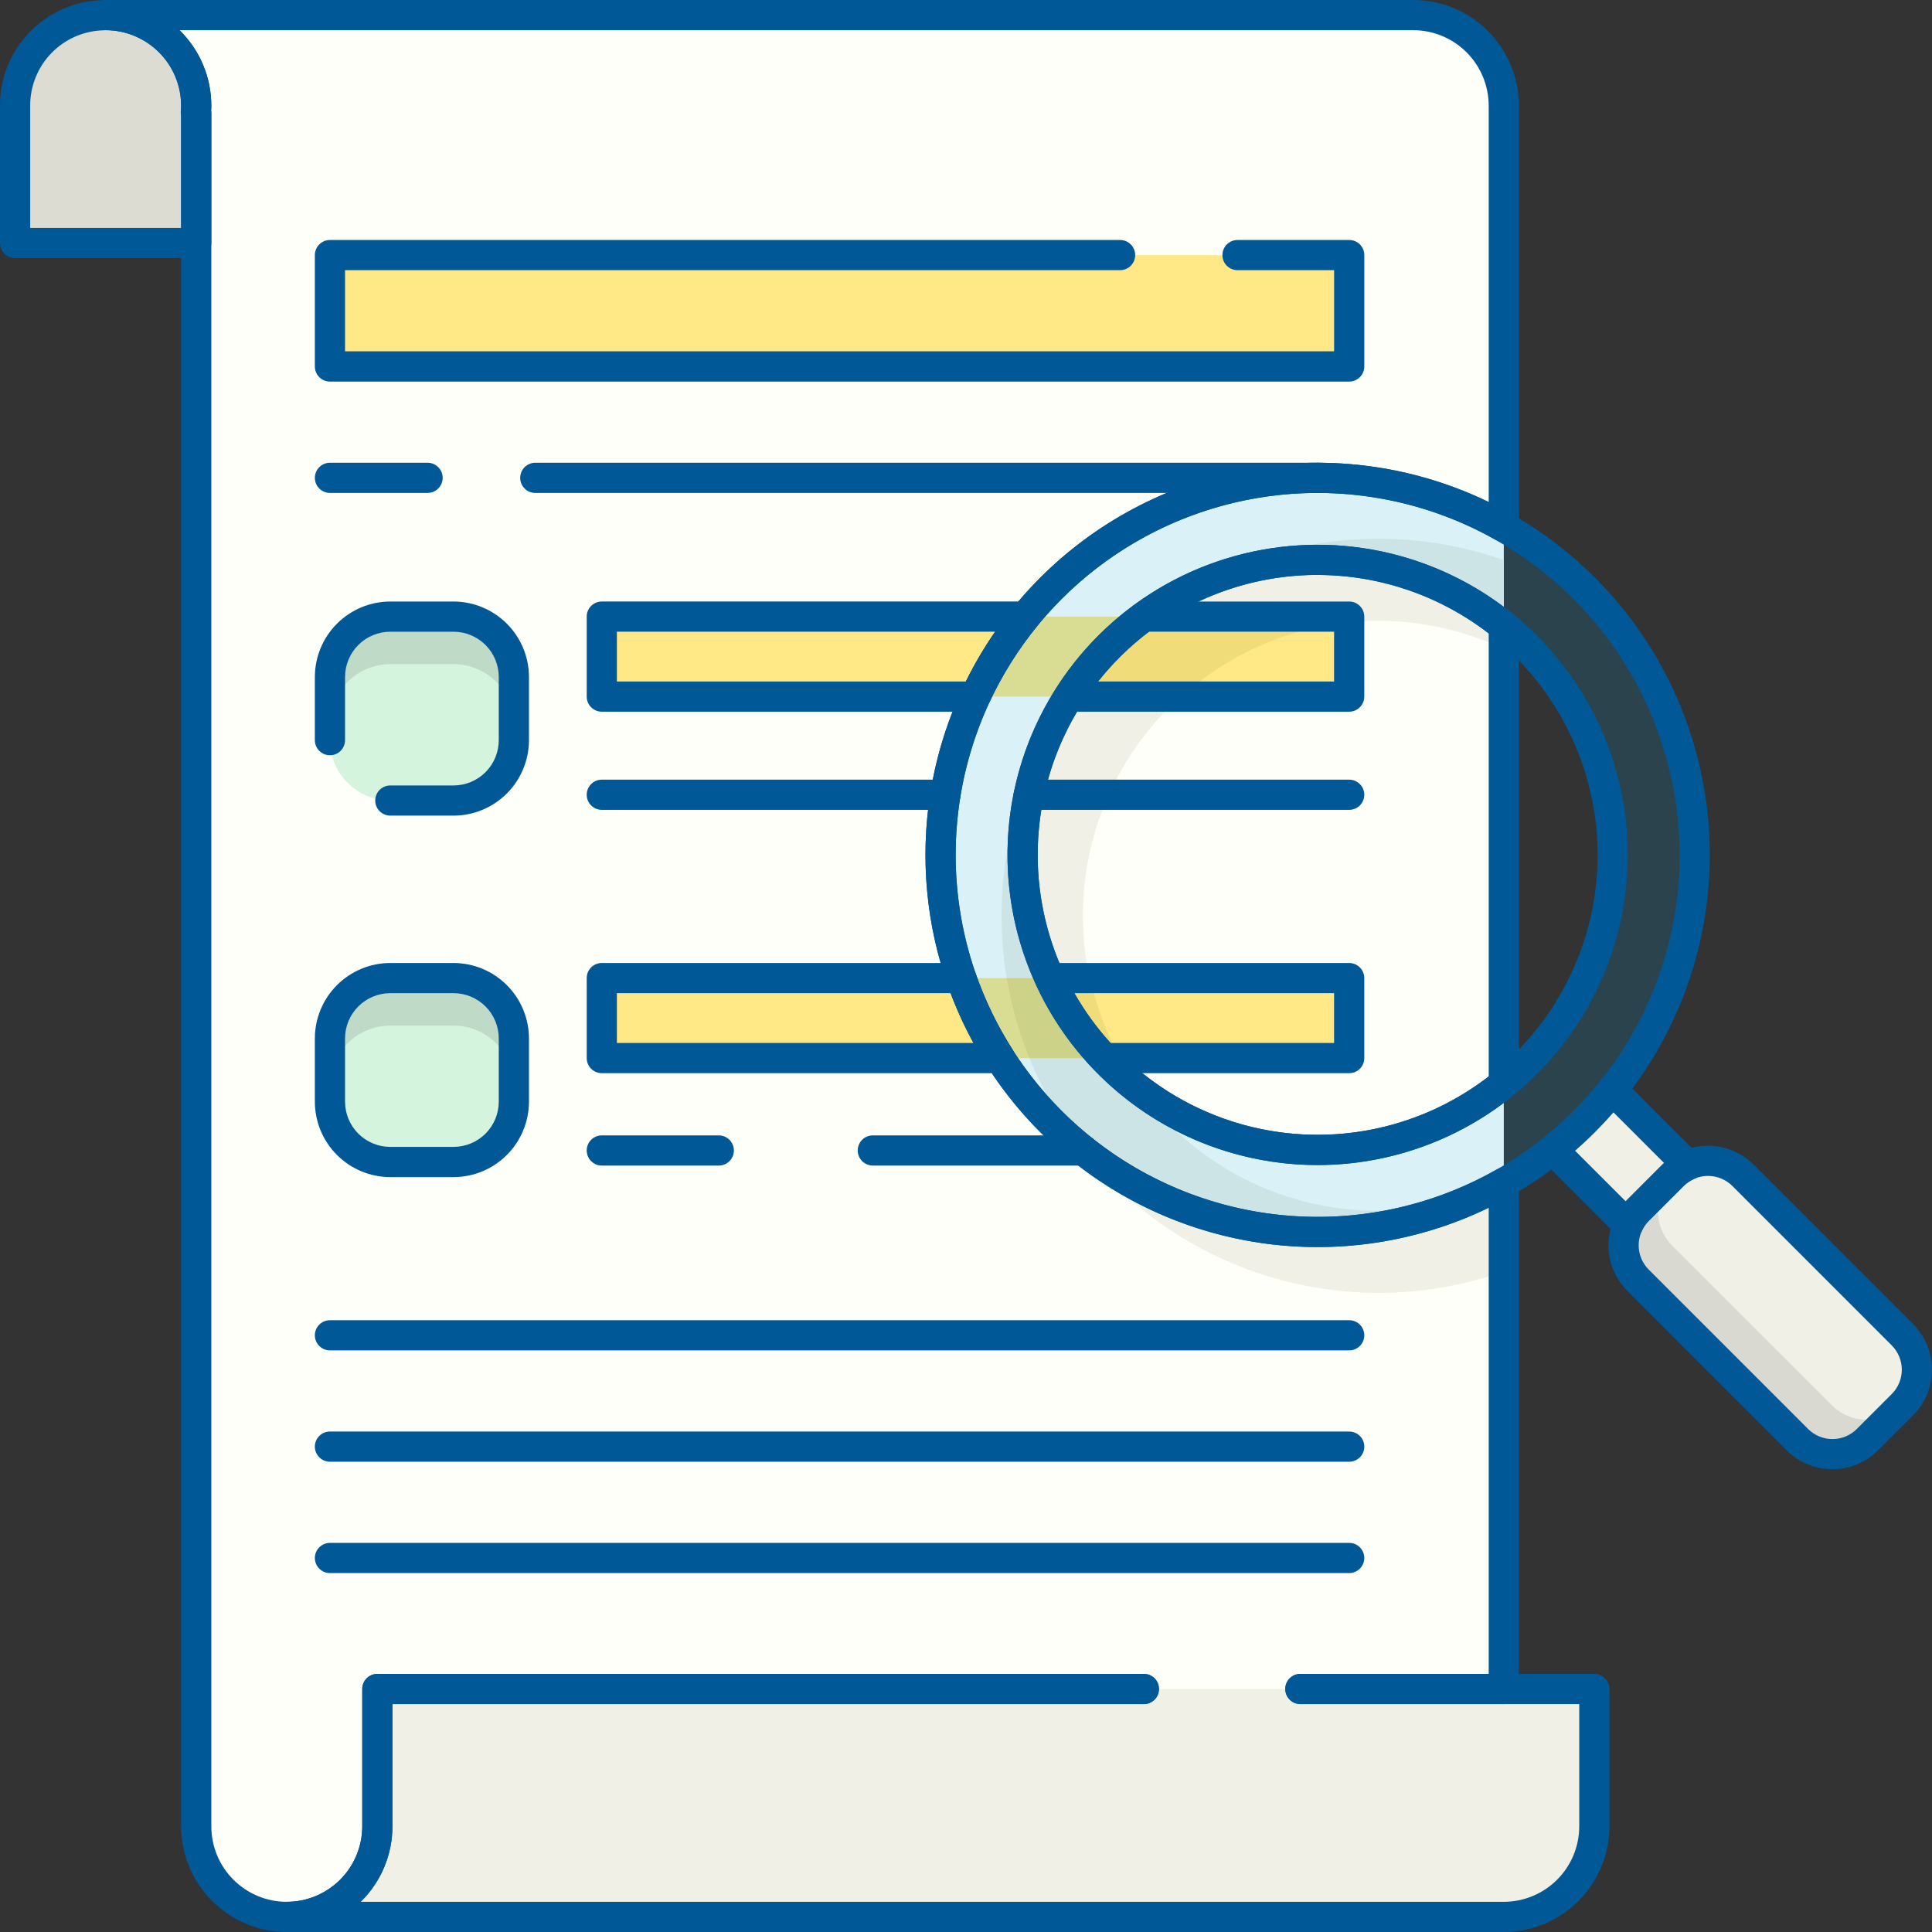 <svg width="100" height="100" viewBox="0 0 100 100" fill="none" xmlns="http://www.w3.org/2000/svg">
<rect x="0" y="0" width="100" height="100" fill="#333333" stroke="none"/>
<g clip-path="url(#clip0_88_719)">
<path d="M63.773 12.578V5.469C63.773 4.226 64.267 3.033 65.146 2.154C66.025 1.275 67.218 0.781 68.461 0.781H5.469C4.226 0.781 3.033 1.275 2.154 2.154C1.275 3.033 0.781 4.226 0.781 5.469V12.578H63.773Z" fill="#DCDCD2"/>
<path d="M5.11 0.799C5.229 0.791 5.348 0.781 5.469 0.781H5.11V0.799Z" fill="#F0F0E6"/>
<path d="M73.148 0.781H5.469C6.712 0.781 7.904 1.275 8.783 2.154C9.662 3.033 10.156 4.226 10.156 5.469C10.156 5.59 10.147 5.709 10.138 5.827H10.156V94.531C10.156 95.775 10.65 96.967 11.529 97.846C12.408 98.725 13.601 99.219 14.844 99.219H73.148C74.392 99.219 75.584 98.725 76.463 97.846C77.342 96.967 77.836 95.775 77.836 94.531V5.469C77.836 4.226 77.342 3.033 76.463 2.154C75.584 1.275 74.392 0.781 73.148 0.781Z" fill="#FFFFFA"/>
<path d="M77.836 61.214C75.508 62.312 72.941 62.804 70.372 62.644C67.803 62.485 65.317 61.678 63.143 60.3C60.97 58.922 59.179 57.017 57.939 54.763C56.699 52.508 56.048 49.976 56.048 47.402C56.048 44.828 56.699 42.297 57.939 40.041C59.179 37.786 60.97 35.882 63.143 34.504C65.317 33.126 67.803 32.319 70.372 32.16C72.941 32 75.508 32.492 77.836 33.59V28.991C74.893 27.956 71.744 27.64 68.654 28.072C65.564 28.504 62.623 29.671 60.077 31.474C57.53 33.277 55.454 35.664 54.02 38.436C52.587 41.207 51.839 44.282 51.839 47.402C51.839 50.522 52.587 53.596 54.02 56.367C55.454 59.139 57.53 61.526 60.077 63.329C62.623 65.132 65.564 66.299 68.654 66.731C71.744 67.163 74.893 66.848 77.836 65.812V61.214Z" fill="#F0F0E6"/>
<path d="M17.078 13.206H69.834V18.97H17.078V13.206Z" fill="#FFE885"/>
<path d="M19.531 87.422V94.531C19.531 95.775 19.037 96.967 18.158 97.846C17.279 98.725 16.087 99.219 14.844 99.219H77.836C79.079 99.219 80.271 98.725 81.15 97.846C82.03 96.967 82.523 95.775 82.523 94.531V87.422H19.531Z" fill="#F0F0E6"/>
<path d="M23.473 31.916H20.203C18.477 31.916 17.078 33.316 17.078 35.041V38.311C17.078 40.037 18.477 41.436 20.203 41.436H23.473C25.198 41.436 26.598 40.037 26.598 38.311V35.041C26.598 33.316 25.198 31.916 23.473 31.916Z" fill="#D4F4DD"/>
<path d="M23.473 50.627H20.203C18.477 50.627 17.078 52.026 17.078 53.752V57.021C17.078 58.747 18.477 60.146 20.203 60.146H23.473C25.198 60.146 26.598 58.747 26.598 57.021V53.752C26.598 52.026 25.198 50.627 23.473 50.627Z" fill="#D4F4DD"/>
<path d="M23.473 31.916H20.203C19.374 31.916 18.579 32.246 17.993 32.832C17.407 33.418 17.078 34.213 17.078 35.041V37.5C17.078 36.671 17.407 35.876 17.993 35.29C18.579 34.704 19.374 34.375 20.203 34.375H23.473C24.302 34.375 25.096 34.704 25.682 35.29C26.268 35.876 26.598 36.671 26.598 37.5V35.041C26.598 34.213 26.268 33.418 25.682 32.832C25.096 32.246 24.302 31.916 23.473 31.916Z" fill="#BFDBC7"/>
<path d="M23.473 50.625H20.203C19.374 50.625 18.579 50.954 17.993 51.54C17.407 52.126 17.078 52.921 17.078 53.75V56.21C17.078 55.381 17.407 54.587 17.993 54C18.579 53.414 19.374 53.085 20.203 53.085H23.473C24.302 53.085 25.096 53.414 25.682 54C26.268 54.587 26.598 55.381 26.598 56.21V53.75C26.598 52.921 26.268 52.126 25.682 51.54C25.096 50.954 24.302 50.625 23.473 50.625Z" fill="#BFDBC7"/>
<path d="M31.149 31.916H69.834V36.055H31.149V31.916Z" fill="#FFE885"/>
<path d="M31.149 50.627H69.834V54.766H31.149V50.627Z" fill="#FFE885"/>
<path d="M61.156 36.055C63.563 33.878 66.604 32.529 69.834 32.206V31.916H59.478C57.948 33.092 56.599 34.487 55.477 36.057L61.156 36.055Z" fill="#F0DC78"/>
<path d="M53.277 54.766H57.976C57.261 53.468 56.739 52.073 56.429 50.625H52.105C52.341 52.044 52.734 53.433 53.277 54.766Z" fill="#F0DC78"/>
<path d="M68.203 24.733C64.343 24.733 60.569 25.877 57.359 28.021C54.15 30.166 51.648 33.214 50.17 36.78C48.693 40.346 48.306 44.271 49.059 48.057C49.812 51.843 51.671 55.321 54.4 58.05C57.13 60.78 60.607 62.639 64.393 63.392C68.179 64.145 72.104 63.759 75.67 62.282C79.237 60.804 82.285 58.303 84.429 55.093C86.574 51.884 87.719 48.11 87.719 44.25C87.719 39.074 85.663 34.11 82.003 30.45C78.343 26.79 73.379 24.733 68.203 24.733ZM68.203 59.522C65.183 59.522 62.23 58.627 59.718 56.949C57.206 55.271 55.248 52.886 54.092 50.096C52.936 47.305 52.633 44.235 53.222 41.272C53.811 38.309 55.265 35.588 57.401 33.452C59.537 31.316 62.258 29.861 65.221 29.272C68.183 28.682 71.254 28.985 74.044 30.14C76.835 31.296 79.221 33.254 80.899 35.765C82.577 38.277 83.473 41.229 83.473 44.25C83.473 48.3 81.864 52.184 79 55.048C76.137 57.912 72.253 59.521 68.203 59.522Z" fill="#00A5E7" fill-opacity="0.15"/>
<path d="M86.595 60.833C86.816 60.615 87.074 60.44 87.357 60.315L83.458 56.416C82.546 57.558 81.509 58.594 80.367 59.506L84.266 63.406C84.391 63.122 84.567 62.864 84.784 62.644L86.595 60.833Z" fill="#F0F0E6"/>
<path d="M86.579 60.837L84.768 62.648C83.768 63.648 83.768 65.269 84.768 66.269L93.019 74.519C94.019 75.519 95.64 75.519 96.64 74.519L98.45 72.709C99.45 71.709 99.45 70.088 98.45 69.088L90.2 60.837C89.2 59.837 87.579 59.837 86.579 60.837Z" fill="#F0F0E6"/>
<path d="M98.438 72.734C98.2 72.972 97.917 73.161 97.607 73.29C97.296 73.418 96.963 73.484 96.626 73.484C96.29 73.484 95.957 73.418 95.647 73.29C95.336 73.161 95.053 72.972 94.816 72.734L86.562 64.484C86.325 64.247 86.136 63.964 86.007 63.654C85.879 63.343 85.812 63.01 85.812 62.673C85.812 62.337 85.879 62.004 86.007 61.693C86.136 61.383 86.325 61.1 86.562 60.862L86.577 60.848L84.78 62.645C84.543 62.882 84.354 63.165 84.225 63.475C84.097 63.786 84.03 64.119 84.03 64.456C84.03 64.792 84.097 65.125 84.225 65.436C84.354 65.746 84.543 66.029 84.78 66.266L93.032 74.518C93.27 74.756 93.552 74.945 93.863 75.073C94.174 75.202 94.507 75.268 94.843 75.268C95.179 75.268 95.512 75.202 95.823 75.073C96.134 74.945 96.416 74.756 96.654 74.518L98.465 72.707L98.438 72.734Z" fill="#D9D9D2"/>
<path d="M10.156 13.359H0.781C0.574 13.359 0.375 13.277 0.229 13.131C0.082 12.984 4.275e-05 12.785 4.275e-05 12.578V5.469C-0.006 4.048 0.545 2.681 1.534 1.66C2.523 0.64 3.872 0.047 5.293 0.008C5.365 0 5.417 0 5.469 0C6.919 0.002 8.309 0.578 9.334 1.604C10.359 2.629 10.936 4.019 10.938 5.469C10.938 5.552 10.938 5.634 10.929 5.716C10.934 5.753 10.937 5.79 10.938 5.827V12.578C10.938 12.785 10.855 12.984 10.709 13.131C10.562 13.277 10.364 13.359 10.156 13.359ZM1.563 11.797H9.375V5.995C9.358 5.92 9.353 5.843 9.359 5.766C9.366 5.668 9.375 5.57 9.375 5.469C9.374 4.433 8.962 3.44 8.23 2.708C7.497 1.976 6.504 1.564 5.469 1.562L5.359 1.569C4.342 1.593 3.375 2.015 2.665 2.744C1.955 3.473 1.56 4.451 1.563 5.469V11.797Z" fill="#005897"/>
<path d="M14.844 100C13.394 99.998 12.004 99.422 10.979 98.396C9.953 97.371 9.377 95.981 9.375 94.531V5.984C9.359 5.913 9.353 5.84 9.359 5.767C9.366 5.668 9.375 5.57 9.375 5.469C9.374 4.433 8.962 3.44 8.23 2.708C7.497 1.976 6.504 1.564 5.469 1.562C5.262 1.562 5.063 1.48 4.916 1.334C4.77 1.187 4.688 0.988 4.688 0.781C4.688 0.574 4.77 0.375 4.916 0.229C5.063 0.082 5.262 0 5.469 0L73.148 0C74.598 0.002 75.988 0.578 77.014 1.604C78.039 2.629 78.615 4.019 78.617 5.469V27.279C78.617 27.416 78.581 27.55 78.513 27.668C78.445 27.787 78.347 27.885 78.229 27.954C78.111 28.023 77.977 28.059 77.84 28.06C77.703 28.061 77.569 28.025 77.45 27.958C74.6 26.339 71.375 25.497 68.098 25.514C64.82 25.532 61.605 26.409 58.772 28.058C55.94 29.707 53.589 32.07 51.956 34.911C50.322 37.752 49.462 40.972 49.462 44.25C49.462 47.528 50.322 50.748 51.956 53.589C53.589 56.43 55.94 58.793 58.772 60.442C61.605 62.091 64.82 62.968 68.098 62.986C71.375 63.003 74.6 62.161 77.45 60.542C77.569 60.475 77.703 60.44 77.84 60.44C77.977 60.441 78.111 60.477 78.229 60.546C78.347 60.615 78.445 60.713 78.513 60.832C78.581 60.95 78.617 61.084 78.617 61.221V87.422C78.617 87.629 78.535 87.828 78.388 87.974C78.242 88.121 78.043 88.203 77.836 88.203H67.307C67.1 88.203 66.901 88.121 66.755 87.974C66.608 87.828 66.526 87.629 66.526 87.422C66.526 87.215 66.608 87.016 66.755 86.869C66.901 86.723 67.1 86.641 67.307 86.641H77.055V62.515C73.96 64.015 70.535 64.705 67.101 64.519C63.667 64.333 60.337 63.277 57.422 61.452C54.508 59.626 52.105 57.089 50.44 54.081C48.774 51.072 47.901 47.689 47.901 44.25C47.901 40.811 48.774 37.428 50.44 34.419C52.105 31.411 54.508 28.874 57.422 27.049C60.337 25.223 63.667 24.167 67.101 23.981C70.535 23.795 73.96 24.485 77.055 25.985V5.469C77.053 4.433 76.641 3.44 75.909 2.708C75.177 1.976 74.184 1.564 73.148 1.562H9.293C9.814 2.071 10.228 2.678 10.51 3.349C10.793 4.02 10.938 4.741 10.938 5.469C10.938 5.552 10.938 5.634 10.929 5.716C10.934 5.753 10.937 5.79 10.938 5.827V94.531C10.938 95.567 11.349 96.561 12.082 97.293C12.814 98.026 13.808 98.438 14.844 98.438C15.88 98.438 16.873 98.026 17.606 97.293C18.338 96.561 18.75 95.567 18.75 94.531V87.422C18.75 87.215 18.832 87.016 18.979 86.869C19.125 86.723 19.324 86.641 19.531 86.641H59.206C59.413 86.641 59.612 86.723 59.759 86.869C59.905 87.016 59.987 87.215 59.987 87.422C59.987 87.629 59.905 87.828 59.759 87.974C59.612 88.121 59.413 88.203 59.206 88.203H20.312V94.531C20.311 95.981 19.734 97.371 18.709 98.396C17.684 99.422 16.294 99.998 14.844 100Z" fill="#005897"/>
<path d="M68.203 60.303C65.632 60.304 63.099 59.687 60.817 58.505C58.534 57.323 56.569 55.61 55.086 53.51C53.603 51.41 52.647 48.985 52.296 46.438C51.946 43.892 52.212 41.298 53.072 38.876C53.933 36.454 55.362 34.274 57.241 32.519C59.119 30.764 61.392 29.486 63.867 28.793C66.342 28.099 68.948 28.01 71.464 28.532C73.981 29.055 76.336 30.175 78.33 31.797C78.419 31.87 78.492 31.962 78.542 32.067C78.591 32.172 78.617 32.286 78.617 32.402V56.094C78.617 56.21 78.591 56.324 78.542 56.429C78.492 56.534 78.419 56.626 78.33 56.699C75.467 59.026 71.892 60.298 68.203 60.303ZM68.203 29.756C65.898 29.756 63.627 30.305 61.576 31.358C59.526 32.411 57.757 33.938 56.416 35.813C55.074 37.687 54.199 39.854 53.863 42.134C53.527 44.414 53.74 46.742 54.483 48.923C55.227 51.105 56.481 53.078 58.14 54.677C59.799 56.277 61.816 57.459 64.023 58.123C66.23 58.787 68.563 58.915 70.83 58.497C73.096 58.078 75.23 57.125 77.055 55.716V32.784C74.519 30.827 71.406 29.763 68.203 29.759V29.756Z" fill="#005897"/>
<path d="M77.836 100H14.844C14.636 100 14.438 99.918 14.291 99.771C14.145 99.625 14.062 99.426 14.062 99.219C14.062 99.011 14.145 98.813 14.291 98.666C14.438 98.52 14.636 98.438 14.844 98.438C15.879 98.436 16.872 98.024 17.605 97.292C18.337 96.56 18.749 95.567 18.75 94.531V87.422C18.75 87.215 18.832 87.016 18.979 86.869C19.125 86.723 19.324 86.641 19.531 86.641H59.206C59.413 86.641 59.612 86.723 59.759 86.869C59.905 87.016 59.987 87.215 59.987 87.422C59.987 87.629 59.905 87.828 59.759 87.974C59.612 88.121 59.413 88.203 59.206 88.203H20.312V94.531C20.313 95.259 20.168 95.98 19.885 96.651C19.603 97.322 19.189 97.929 18.668 98.438H77.836C78.872 98.436 79.864 98.024 80.597 97.292C81.329 96.56 81.741 95.567 81.742 94.531V88.203H67.307C67.1 88.203 66.901 88.121 66.755 87.974C66.608 87.828 66.526 87.629 66.526 87.422C66.526 87.215 66.608 87.016 66.755 86.869C66.901 86.723 67.1 86.641 67.307 86.641H82.523C82.731 86.641 82.929 86.723 83.076 86.869C83.222 87.016 83.305 87.215 83.305 87.422V94.531C83.303 95.981 82.726 97.371 81.701 98.396C80.676 99.422 79.286 99.998 77.836 100Z" fill="#005897"/>
<path d="M23.473 42.217H20.203C19.996 42.217 19.797 42.135 19.651 41.988C19.504 41.842 19.422 41.643 19.422 41.436C19.422 41.229 19.504 41.03 19.651 40.883C19.797 40.737 19.996 40.655 20.203 40.655H23.473C24.094 40.655 24.69 40.408 25.13 39.968C25.57 39.529 25.816 38.932 25.816 38.311V35.041C25.816 34.42 25.57 33.824 25.13 33.384C24.69 32.945 24.094 32.698 23.473 32.698H20.203C19.581 32.698 18.985 32.945 18.546 33.384C18.106 33.824 17.859 34.42 17.859 35.041V38.311C17.859 38.518 17.777 38.717 17.631 38.863C17.484 39.01 17.285 39.092 17.078 39.092C16.871 39.092 16.672 39.01 16.526 38.863C16.379 38.717 16.297 38.518 16.297 38.311V35.041C16.298 34.006 16.71 33.013 17.442 32.281C18.175 31.548 19.168 31.136 20.203 31.135H23.473C24.508 31.136 25.501 31.548 26.233 32.281C26.966 33.013 27.378 34.006 27.379 35.041V38.311C27.378 39.346 26.966 40.339 26.233 41.072C25.501 41.804 24.508 42.216 23.473 42.217Z" fill="#005897"/>
<path d="M23.473 60.927H20.203C19.168 60.926 18.175 60.514 17.442 59.782C16.71 59.05 16.298 58.057 16.297 57.021V53.75C16.298 52.714 16.71 51.721 17.442 50.989C18.175 50.257 19.168 49.845 20.203 49.844H23.473C24.508 49.845 25.501 50.257 26.233 50.989C26.966 51.721 27.378 52.714 27.379 53.75V57.02C27.378 58.055 26.966 59.049 26.234 59.781C25.502 60.514 24.509 60.926 23.473 60.927ZM20.203 51.406C19.581 51.406 18.985 51.653 18.546 52.093C18.106 52.532 17.859 53.128 17.859 53.75V57.02C17.859 57.641 18.106 58.237 18.546 58.677C18.985 59.116 19.581 59.363 20.203 59.363H23.473C24.094 59.363 24.69 59.116 25.13 58.677C25.57 58.237 25.816 57.641 25.816 57.02V53.75C25.816 53.128 25.57 52.532 25.13 52.093C24.69 51.653 24.094 51.406 23.473 51.406H20.203Z" fill="#005897"/>
<path d="M50.487 36.837H31.149C30.942 36.837 30.743 36.754 30.597 36.608C30.45 36.461 30.368 36.263 30.368 36.055V31.915C30.368 31.708 30.45 31.509 30.597 31.362C30.743 31.216 30.942 31.134 31.149 31.134H53.077C53.224 31.134 53.369 31.176 53.494 31.255C53.618 31.334 53.718 31.447 53.782 31.58C53.845 31.713 53.869 31.862 53.851 32.009C53.834 32.156 53.775 32.294 53.681 32.408C52.69 33.624 51.855 34.959 51.195 36.382C51.133 36.517 51.033 36.632 50.908 36.713C50.782 36.793 50.636 36.836 50.487 36.837ZM31.93 35.274H49.995C50.436 34.379 50.943 33.517 51.512 32.696H31.93V35.274Z" fill="#005897"/>
<path d="M69.834 36.837H55.328C55.188 36.837 55.051 36.799 54.93 36.728C54.809 36.656 54.71 36.554 54.643 36.431C54.576 36.308 54.543 36.169 54.547 36.029C54.552 35.889 54.594 35.753 54.67 35.635C55.749 33.942 57.137 32.467 58.76 31.285C58.894 31.188 59.056 31.135 59.221 31.135H69.834C70.041 31.135 70.24 31.217 70.386 31.364C70.533 31.511 70.615 31.709 70.615 31.916V36.057C70.615 36.264 70.532 36.462 70.385 36.608C70.239 36.755 70.041 36.837 69.834 36.837ZM56.842 35.274H69.052V32.696H59.48C58.495 33.44 57.608 34.306 56.842 35.274Z" fill="#005897"/>
<path d="M69.834 55.547H57.145C57.039 55.547 56.934 55.525 56.837 55.484C56.74 55.442 56.652 55.381 56.579 55.304C55.363 54.026 54.366 52.556 53.628 50.953C53.573 50.834 53.55 50.703 53.559 50.573C53.568 50.442 53.609 50.316 53.68 50.205C53.751 50.095 53.848 50.004 53.963 49.941C54.078 49.878 54.206 49.845 54.337 49.845H69.834C70.041 49.845 70.24 49.928 70.386 50.074C70.533 50.221 70.615 50.419 70.615 50.627V54.767C70.615 54.974 70.532 55.172 70.385 55.319C70.239 55.465 70.041 55.547 69.834 55.547ZM57.49 53.984H69.052V51.406H55.615C56.142 52.332 56.769 53.197 57.486 53.984H57.49Z" fill="#005897"/>
<path d="M51.763 55.547H31.149C30.942 55.547 30.743 55.465 30.597 55.318C30.45 55.172 30.368 54.973 30.368 54.766V50.625C30.368 50.418 30.45 50.219 30.597 50.073C30.743 49.926 30.942 49.844 31.149 49.844H49.755C49.918 49.844 50.076 49.894 50.209 49.989C50.341 50.083 50.441 50.216 50.494 50.37C50.977 51.766 51.624 53.1 52.422 54.344C52.498 54.463 52.54 54.599 52.545 54.739C52.55 54.879 52.517 55.018 52.45 55.141C52.383 55.264 52.283 55.367 52.163 55.438C52.042 55.51 51.904 55.548 51.764 55.548L51.763 55.547ZM31.93 53.984H50.391C49.936 53.154 49.54 52.292 49.205 51.406H31.93V53.984Z" fill="#005897"/>
<path d="M22.131 25.514H17.078C16.871 25.514 16.672 25.432 16.526 25.285C16.379 25.139 16.297 24.94 16.297 24.733C16.297 24.526 16.379 24.327 16.526 24.18C16.672 24.034 16.871 23.951 17.078 23.951H22.131C22.338 23.951 22.537 24.034 22.684 24.18C22.83 24.327 22.913 24.526 22.913 24.733C22.913 24.94 22.83 25.139 22.684 25.285C22.537 25.432 22.338 25.514 22.131 25.514Z" fill="#005897"/>
<path d="M68.203 25.514H27.706C27.499 25.514 27.3 25.432 27.154 25.285C27.007 25.139 26.925 24.94 26.925 24.733C26.925 24.526 27.007 24.327 27.154 24.18C27.3 24.034 27.499 23.951 27.706 23.951H68.203C68.41 23.951 68.609 24.034 68.756 24.18C68.902 24.327 68.984 24.526 68.984 24.733C68.984 24.94 68.902 25.139 68.756 25.285C68.609 25.432 68.41 25.514 68.203 25.514Z" fill="#005897"/>
<path d="M69.834 69.896H17.078C16.871 69.896 16.672 69.814 16.526 69.667C16.379 69.521 16.297 69.322 16.297 69.115C16.297 68.908 16.379 68.709 16.526 68.562C16.672 68.416 16.871 68.334 17.078 68.334H69.834C70.041 68.334 70.24 68.416 70.386 68.562C70.532 68.709 70.615 68.908 70.615 69.115C70.615 69.322 70.532 69.521 70.386 69.667C70.24 69.814 70.041 69.896 69.834 69.896Z" fill="#005897"/>
<path d="M69.834 75.659H17.078C16.871 75.659 16.672 75.576 16.526 75.43C16.379 75.283 16.297 75.085 16.297 74.877C16.297 74.67 16.379 74.471 16.526 74.325C16.672 74.178 16.871 74.096 17.078 74.096H69.834C70.042 74.096 70.24 74.178 70.387 74.325C70.533 74.471 70.616 74.67 70.616 74.877C70.616 75.085 70.533 75.283 70.387 75.43C70.24 75.576 70.042 75.659 69.834 75.659Z" fill="#005897"/>
<path d="M69.834 81.422H17.078C16.871 81.422 16.672 81.34 16.526 81.193C16.379 81.046 16.297 80.848 16.297 80.641C16.297 80.433 16.379 80.235 16.526 80.088C16.672 79.942 16.871 79.859 17.078 79.859H69.834C70.041 79.859 70.24 79.942 70.386 80.088C70.532 80.235 70.615 80.433 70.615 80.641C70.615 80.848 70.532 81.046 70.386 81.193C70.24 81.34 70.041 81.422 69.834 81.422Z" fill="#005897"/>
<path d="M69.834 41.918H53.248C53.041 41.918 52.842 41.836 52.695 41.689C52.549 41.543 52.466 41.344 52.466 41.137C52.466 40.929 52.549 40.731 52.695 40.584C52.842 40.438 53.041 40.355 53.248 40.355H69.834C70.041 40.355 70.24 40.438 70.386 40.584C70.533 40.731 70.615 40.929 70.615 41.137C70.615 41.344 70.533 41.543 70.386 41.689C70.24 41.836 70.041 41.918 69.834 41.918H69.834Z" fill="#005897"/>
<path d="M48.934 41.918H31.149C30.942 41.918 30.743 41.836 30.597 41.689C30.45 41.543 30.368 41.344 30.368 41.137C30.368 40.929 30.45 40.731 30.597 40.584C30.743 40.438 30.942 40.355 31.149 40.355H48.934C49.141 40.355 49.34 40.438 49.486 40.584C49.633 40.731 49.715 40.929 49.715 41.137C49.715 41.344 49.633 41.543 49.486 41.689C49.34 41.836 49.141 41.918 48.934 41.918Z" fill="#005897"/>
<path d="M37.204 60.33H31.149C30.942 60.33 30.743 60.247 30.597 60.101C30.45 59.954 30.368 59.756 30.368 59.548C30.368 59.341 30.45 59.142 30.597 58.996C30.743 58.849 30.942 58.767 31.149 58.767H37.204C37.411 58.767 37.61 58.849 37.756 58.996C37.903 59.142 37.985 59.341 37.985 59.548C37.985 59.756 37.903 59.954 37.756 60.101C37.61 60.247 37.411 60.33 37.204 60.33Z" fill="#005897"/>
<path d="M56.087 60.33H45.177C44.97 60.33 44.772 60.247 44.625 60.101C44.478 59.954 44.396 59.756 44.396 59.548C44.396 59.341 44.478 59.142 44.625 58.996C44.772 58.849 44.97 58.767 45.177 58.767H56.087C56.294 58.767 56.493 58.849 56.639 58.996C56.786 59.142 56.868 59.341 56.868 59.548C56.868 59.756 56.786 59.954 56.639 60.101C56.493 60.247 56.294 60.33 56.087 60.33Z" fill="#005897"/>
<path d="M68.203 64.549C64.188 64.55 60.264 63.359 56.925 61.129C53.587 58.899 50.985 55.729 49.449 52.02C47.912 48.311 47.51 44.23 48.293 40.292C49.076 36.355 51.009 32.737 53.847 29.898C56.686 27.059 60.303 25.126 64.24 24.343C68.178 23.559 72.259 23.961 75.969 25.497C79.678 27.033 82.848 29.635 85.079 32.973C87.309 36.311 88.5 40.235 88.5 44.25C88.494 49.632 86.354 54.791 82.549 58.596C78.744 62.402 73.585 64.543 68.203 64.549ZM68.203 25.514C64.497 25.514 60.875 26.612 57.794 28.671C54.712 30.73 52.31 33.656 50.892 37.079C49.474 40.503 49.103 44.27 49.825 47.904C50.548 51.539 52.333 54.877 54.953 57.498C57.573 60.118 60.911 61.903 64.546 62.626C68.18 63.349 71.948 62.978 75.371 61.56C78.795 60.142 81.721 57.74 83.78 54.659C85.839 51.578 86.938 47.956 86.938 44.25C86.932 39.283 84.956 34.521 81.444 31.009C77.932 27.496 73.17 25.52 68.203 25.514ZM68.203 60.303C65.028 60.303 61.924 59.362 59.284 57.599C56.644 55.835 54.586 53.328 53.371 50.394C52.156 47.461 51.837 44.233 52.457 41.119C53.076 38.005 54.605 35.145 56.85 32.899C59.095 30.654 61.955 29.125 65.069 28.506C68.183 27.886 71.411 28.204 74.344 29.419C77.278 30.634 79.785 32.691 81.549 35.331C83.313 37.971 84.255 41.075 84.255 44.25C84.25 48.506 82.557 52.586 79.548 55.596C76.539 58.605 72.459 60.298 68.203 60.303ZM68.203 29.756C65.337 29.756 62.535 30.605 60.152 32.197C57.769 33.789 55.912 36.052 54.815 38.7C53.718 41.347 53.43 44.261 53.989 47.072C54.548 49.883 55.927 52.465 57.953 54.492C59.98 56.519 62.561 57.899 65.372 58.459C68.183 59.018 71.096 58.732 73.744 57.636C76.392 56.539 78.656 54.682 80.248 52.3C81.841 49.917 82.692 47.116 82.692 44.25C82.688 40.408 81.16 36.725 78.444 34.009C75.728 31.293 72.045 29.764 68.203 29.759V29.756Z" fill="#005897"/>
<path d="M84.266 64.188C84.059 64.188 83.861 64.105 83.714 63.959L79.815 60.059C79.737 59.982 79.677 59.888 79.638 59.786C79.598 59.683 79.581 59.573 79.587 59.464C79.594 59.354 79.623 59.247 79.673 59.149C79.723 59.051 79.794 58.965 79.88 58.897C80.977 58.021 81.972 57.025 82.848 55.928C82.917 55.842 83.003 55.772 83.101 55.721C83.198 55.671 83.305 55.642 83.415 55.636C83.525 55.63 83.635 55.647 83.737 55.686C83.84 55.725 83.933 55.786 84.011 55.863L87.91 59.763C87.999 59.852 88.066 59.962 88.103 60.083C88.141 60.204 88.148 60.332 88.125 60.456C88.102 60.581 88.049 60.698 87.971 60.797C87.892 60.897 87.791 60.976 87.676 61.027C87.479 61.113 87.299 61.235 87.145 61.385L85.335 63.196C85.185 63.349 85.063 63.529 84.977 63.726C84.925 63.841 84.847 63.942 84.747 64.02C84.647 64.099 84.531 64.151 84.406 64.174C84.36 64.183 84.313 64.187 84.266 64.188ZM81.523 59.559L84.145 62.181C84.173 62.15 84.202 62.12 84.232 62.091L86.041 60.281C86.07 60.251 86.1 60.223 86.13 60.194L83.509 57.573C82.893 58.279 82.23 58.943 81.524 59.559H81.523Z" fill="#005897"/>
<path d="M94.844 76.047C94.405 76.048 93.97 75.962 93.565 75.794C93.159 75.626 92.791 75.38 92.481 75.07L84.232 66.818C83.606 66.191 83.255 65.341 83.255 64.455C83.255 63.569 83.606 62.719 84.232 62.091L86.042 60.281C86.669 59.655 87.519 59.303 88.406 59.303C89.292 59.303 90.141 59.655 90.769 60.281L99.021 68.533C99.647 69.16 99.998 70.01 99.998 70.896C99.998 71.782 99.647 72.632 99.021 73.259L97.21 75.07C96.9 75.381 96.531 75.627 96.124 75.795C95.718 75.963 95.283 76.048 94.844 76.047ZM88.406 60.866C88.173 60.865 87.941 60.911 87.725 61C87.509 61.09 87.313 61.221 87.148 61.386L85.338 63.197C85.004 63.531 84.817 63.984 84.817 64.456C84.817 64.927 85.004 65.38 85.338 65.714L93.589 73.966C93.923 74.299 94.376 74.486 94.848 74.486C95.32 74.486 95.772 74.299 96.106 73.966L97.917 72.155C98.25 71.821 98.437 71.368 98.437 70.896C98.437 70.424 98.25 69.972 97.917 69.638L89.665 61.385C89.5 61.22 89.303 61.089 89.087 61C88.871 60.911 88.64 60.865 88.406 60.866Z" fill="#005897"/>
<path d="M69.834 19.751H17.078C16.871 19.751 16.672 19.669 16.526 19.522C16.379 19.375 16.297 19.177 16.297 18.97V13.203C16.297 12.996 16.379 12.797 16.526 12.651C16.672 12.504 16.871 12.422 17.078 12.422H57.976C58.183 12.422 58.382 12.504 58.528 12.651C58.675 12.797 58.757 12.996 58.757 13.203C58.757 13.41 58.675 13.609 58.528 13.756C58.382 13.902 58.183 13.984 57.976 13.984H17.859V18.185H69.053V13.984H64.053C63.846 13.984 63.647 13.902 63.501 13.756C63.354 13.609 63.272 13.41 63.272 13.203C63.272 12.996 63.354 12.797 63.501 12.651C63.647 12.504 63.846 12.422 64.053 12.422H69.834C70.042 12.422 70.24 12.504 70.387 12.651C70.533 12.797 70.616 12.996 70.616 13.203V18.966C70.616 19.069 70.596 19.171 70.557 19.266C70.518 19.361 70.46 19.448 70.388 19.521C70.315 19.594 70.229 19.652 70.134 19.691C70.039 19.73 69.937 19.751 69.834 19.751Z" fill="#005897"/>
</g>
<defs>
<clipPath id="clip0_88_719">
<rect width="100" height="100" fill="white"/>
</clipPath>
</defs>
</svg>
